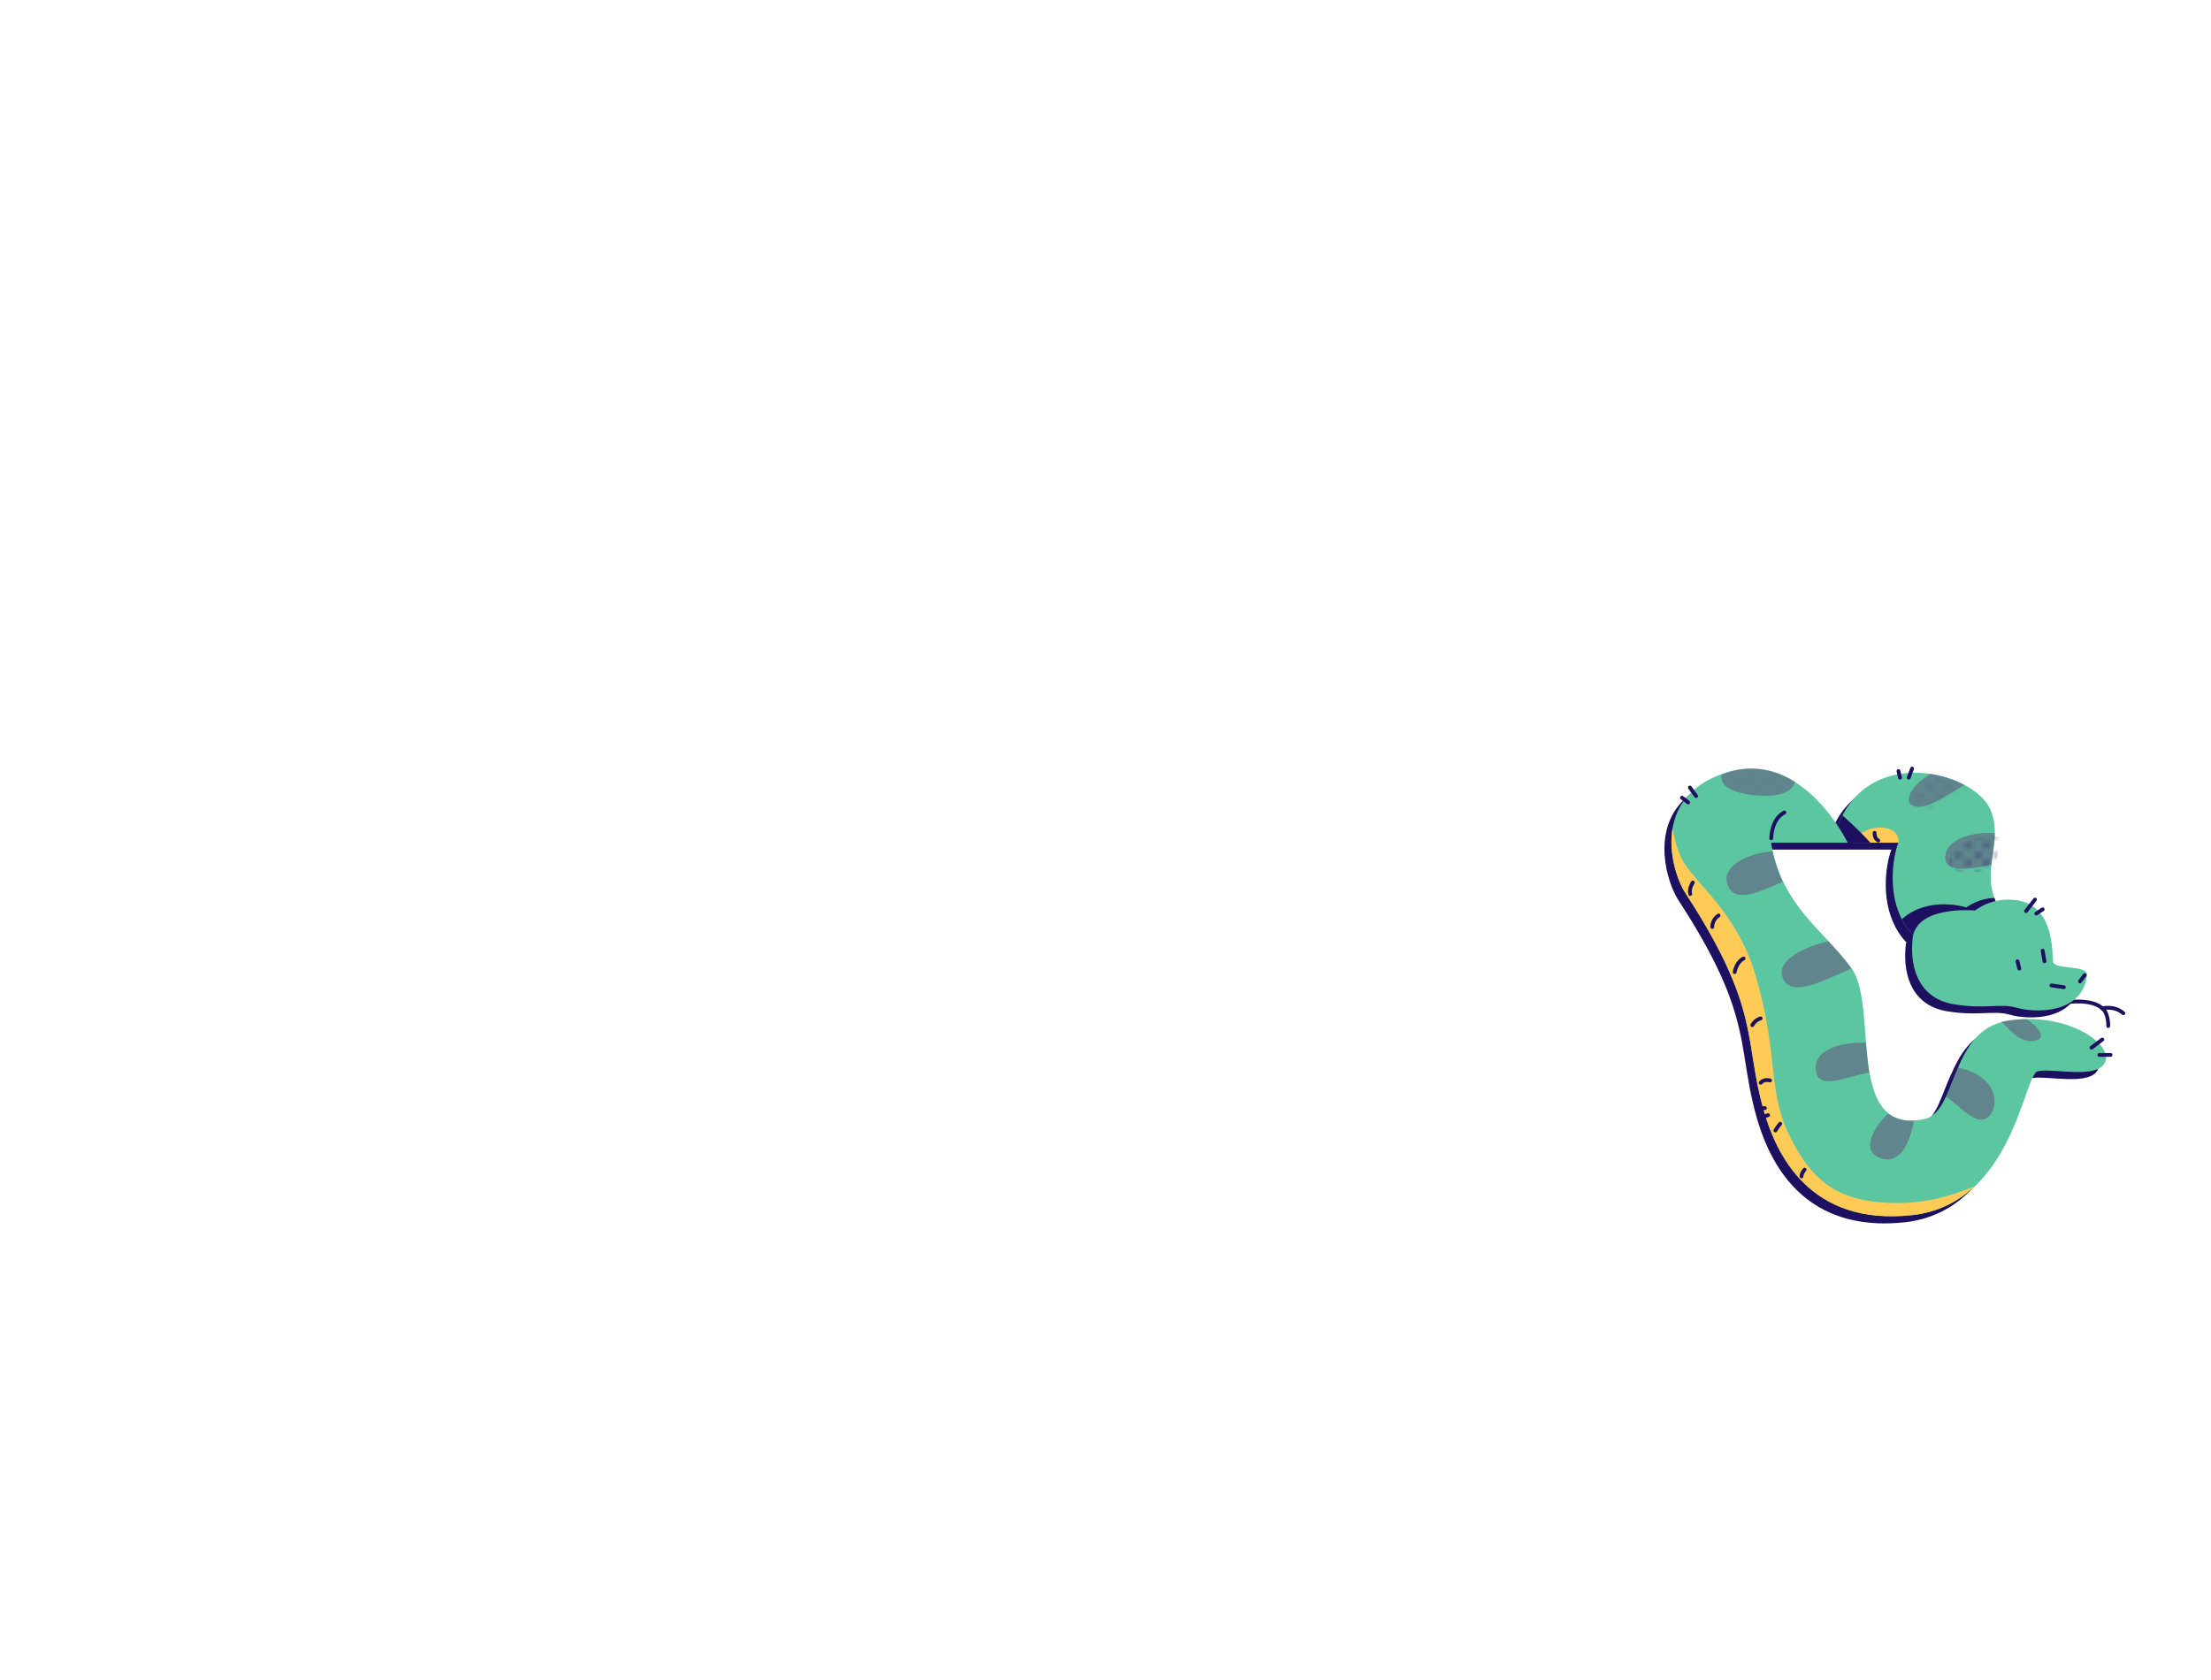 <?xml version="1.0" encoding="UTF-8"?><svg xmlns="http://www.w3.org/2000/svg" xmlns:xlink="http://www.w3.org/1999/xlink" viewBox="0 0 580 440.8"><defs><style>.cls-1{fill:#ffcb57;}.cls-2{fill:#1d1061;}.cls-3{fill:#65447a;opacity:.5;}.cls-4,.cls-5{fill:none;}.cls-6{fill:#5cc6a0;}.cls-7{isolation:isolate;}.cls-5{stroke:#1d1061;stroke-linecap:round;stroke-linejoin:round;}.cls-8{fill:url(#_40_10_ppp);mix-blend-mode:multiply;opacity:.25;}</style><pattern id="_40_10_ppp" x="0" y="0" width="10" height="10" patternTransform="translate(-390 1245.39)" patternUnits="userSpaceOnUse" viewBox="0 0 10 10"><rect class="cls-4" width="10" height="10"/><circle class="cls-2" cx="8.95" cy="8.95" r="1.05"/><circle class="cls-2" cx="3.68" cy="8.95" r="1.05"/><path class="cls-2" d="M8.95,4.74c.58,0,1.05-.47,1.05-1.05s-.47-1.05-1.05-1.05-1.05.47-1.05,1.05.47,1.05,1.05,1.05Z"/><path class="cls-2" d="M3.68,4.74c.58,0,1.05-.47,1.05-1.05s-.47-1.05-1.05-1.05-1.05.47-1.05,1.05.47,1.05,1.05,1.05Z"/><path class="cls-2" d="M1.05,7.37c.58,0,1.05-.47,1.05-1.05s-.47-1.05-1.05-1.05S0,5.73,0,6.32s.47,1.05,1.05,1.05Z"/><circle class="cls-2" cx="6.32" cy="6.32" r="1.05"/><path class="cls-2" d="M1.05,2.11c.58,0,1.05-.47,1.05-1.05S1.63,0,1.05,0,0,.47,0,1.05s.47,1.05,1.05,1.05Z"/><circle class="cls-2" cx="6.32" cy="1.05" r="1.05"/></pattern></defs><g class="cls-7"><g id="ZONE_3_A"><path class="cls-2" d="M527.35,269.32c-.95.07-1.91.18-2.88.34-.45.07-.88.17-1.31.27.02.02.04.04.06.05-6.16,1.68-9.16,6.76-11.4,11.95-.01,0-.02,0-.04,0-1.15,2.61-2.1,5.27-3.13,7.57,0,0,.01.01.02.02-1.42,3.04-3.06,5.36-5.67,5.91-20.98,4.42-11.87-29.36-19.07-39.48-7.21-10.11-18.37-16.21-21.13-33.03h16.16s0,0,0,0h17.19c-1.65,4.51-2.86,14.24,1.81,21.6.02.04.05.07.07.11.3.46.61.92.96,1.37.12.15.26.3.38.45.23.28.45.56.71.82-.06.27-.15.52-.17.82-.87,8.81,2.4,15.88,10.89,17.25,8.5,1.37,11.98-.38,16.56.93,4.58,1.31,17,1.74,18.3-8.5.38-2.94-8.72-1.31-8.93-3.7s.26-14.49-9.32-16.02c-2.16-.35-4.08-.18-5.71.2-.11-.25-.24-.51-.33-.77-1.15-3.14-1.11-6.02-.8-8.84h0c.11-.96.25-1.9.38-2.85.04-.31.09-.61.13-.92.02-.13.04-.26.05-.39.43-3.2.66-6.41-.71-9.91-1.39-3.58-5.74-6.8-11.14-8.57,0,0,0,0,0,0-1.5-.49-3.08-.86-4.71-1.1,0,0,0,0,0,0h0c-8.84-1.3-18.9,1.48-23.72,12.23-.07.16-.14.32-.21.48-.13.3-.26.6-.38.91-2.3-3.47-6.09-8.24-11.2-11.47.01-.03.02-.06.03-.09-2.67-1.67-5.72-2.88-9.07-3.28-.27-.03-.53-.06-.8-.08-.31-.02-.62-.05-.94-.06-2.33-.09-4.81.21-7.44,1.06-15.99,5.17-15.43,18.67-12.8,26.66,0,.02.02.04.02.07.22.65.44,1.26.68,1.83.02.04.03.07.05.11.23.55.47,1.06.7,1.52.01.03.03.06.04.09.24.47.49.89.72,1.25,2.52,3.86,4.64,7.35,6.45,10.55.9,1.6,1.72,3.13,2.47,4.59.37.73.73,1.44,1.07,2.14,1.02,2.1,1.89,4.06,2.63,5.91.25.62.48,1.22.7,1.81,1.33,3.56,2.21,6.72,2.87,9.71.22,1,.42,1.97.59,2.94.18.96.34,1.92.5,2.87.08.48.15.95.23,1.42.76,4.75,1.45,9.53,3.14,15.38.99,3.41,2.51,7.64,4.96,11.75.24.41.5.82.76,1.23,3.69,5.71,9.29,11.01,17.87,13.33,1.23.33,2.51.6,3.87.81,1.35.2,2.77.34,4.25.4,2.23.09,4.6,0,7.14-.27.85-.09,1.68-.22,2.48-.38.22-.04.43-.1.65-.15.58-.13,1.15-.25,1.7-.41.22-.06.43-.14.65-.21.53-.17,1.07-.33,1.58-.53.19-.07.37-.16.56-.23.53-.21,1.05-.43,1.55-.67.15-.07.29-.15.43-.22.53-.27,1.05-.54,1.56-.84.1-.06.2-.13.31-.19.54-.32,1.06-.66,1.57-1.02.06-.04.12-.09.18-.13.54-.39,1.07-.79,1.58-1.2.03-.02.05-.04.08-.07.54-.45,1.06-.91,1.57-1.38h0c11.49-10.87,13.78-29.32,16.43-30.1,3.6-1.06,15.89,2.33,17.8-2.54,1.8-4.6-9.07-12.29-23.13-11.05Z"/><path class="cls-6" d="M523.99,237.48c-4.64-9.19,1.64-16.1-1.73-24.75-4.22-10.85-35.57-18.56-41.48,8.37h17.19c-2,5.46-3.37,18.56,5.55,25.84l20.47-9.46Z"/><line class="cls-5" x1="501.59" y1="201.67" x2="500.7" y2="204.04"/><line class="cls-5" x1="498.02" y1="202.31" x2="498.42" y2="204.04"/><path class="cls-1" d="M497.97,221.11c.78-4.58-7.84-6.04-12.49,0h12.49Z"/><path class="cls-2" d="M480.77,221.11h9.89c-2.34-2.6-5.27-5.32-7.34-7.17-1.08,2.06-1.95,4.43-2.56,7.17Z"/><path class="cls-3" d="M523.29,218.64c-5.75-.68-13.46,1.78-12.99,6.78.34,3.68,7.23,2.61,12.1,1.39.31-2.74.87-5.41.89-8.18Z"/><path class="cls-3" d="M506.4,203.07c-5.35,3.17-7.46,7.75-4.02,8.55,3.16.74,8.81-3.18,12.95-5.66-2.6-1.39-5.68-2.41-8.93-2.89Z"/><path class="cls-8" d="M524.43,219.62c-5.75-.68-13.46,1.78-12.99,6.78.34,3.68,7.23,2.61,12.1,1.39.31-2.74.87-5.41.89-8.18Z"/><path class="cls-8" d="M507.54,204.04c-5.35,3.17-7.46,7.75-4.02,8.55,3.16.74,8.81-3.18,12.95-5.66-2.6-1.39-5.68-2.41-8.93-2.89Z"/><path class="cls-5" d="M491.75,218.53s-.13,1.42.96,2"/><path class="cls-2" d="M523.2,235.65c-1.56-.02-4.31.32-7.4,2.44,0,0-9.77-3.21-16.9,3.07,1.08,2.12,2.57,4.11,4.61,5.79l20.47-9.46c-.31-.62-.57-1.23-.79-1.83Z"/><path class="cls-5" d="M542.36,262.95s6.28-.97,9.12,1.62"/><path class="cls-5" d="M553.05,269.2s.08-3.42-1.57-4.62c0,0,3.11-.85,5.52,1.27"/><path class="cls-6" d="M547.48,255.94c.38-2.94-8.72-1.31-8.93-3.7-.22-2.4.26-14.49-9.32-16.02-6.64-1.06-11.12,2.68-11.12,2.68,0,0-15.52-1.45-16.39,7.36s2.4,15.88,10.89,17.25c8.5,1.37,11.98-.38,16.56.93,4.58,1.31,17,1.74,18.3-8.5Z"/><line class="cls-5" x1="533.83" y1="236.03" x2="531.49" y2="239.03"/><line class="cls-5" x1="535.84" y1="238.59" x2="534.15" y2="239.71"/><line class="cls-5" x1="545.62" y1="257.49" x2="546.86" y2="255.86"/><line class="cls-5" x1="538.14" y1="258.55" x2="541.4" y2="259.02"/><line class="cls-5" x1="535.84" y1="249.44" x2="536.32" y2="252.22"/><line class="cls-5" x1="529.71" y1="254.14" x2="529.23" y2="252.22"/><path class="cls-6" d="M484.68,221.1s-11.87-24.86-32-18.35c-20.13,6.51-14.03,26.25-10.6,31.52,20.13,30.84,15.24,38.59,20.66,57.32,3.16,10.91,11.76,30.2,38.85,27.24,26.37-2.88,29.29-36.66,32.89-37.72s15.89,2.33,17.8-2.54c1.91-4.87-10.38-13.22-25.64-10.74-15.26,2.48-13.12,23.95-21.83,25.79-20.98,4.42-11.87-29.36-19.07-39.48s-18.37-16.21-21.13-33.03h20.07Z"/><line class="cls-5" x1="443.3" y1="206.63" x2="444.93" y2="208.87"/><line class="cls-5" x1="441.23" y1="209.3" x2="442.86" y2="210.55"/><line class="cls-5" x1="551.48" y1="272.76" x2="548.64" y2="274.89"/><line class="cls-5" x1="550.71" y1="276.79" x2="553.65" y2="276.79"/><path class="cls-1" d="M498.03,315.65c-15.74.06-22.6-5.61-28.54-17.51-5.93-11.91-2.83-21.48-8.98-42.28-4.8-16.25-15.68-24.13-18.86-29.64-1.7-2.95-2.49-6.44-2.87-9.05-1.26,7.01,1.41,14.22,3.29,17.1,20.13,30.84,15.24,38.59,20.66,57.32,3.16,10.91,11.76,30.2,38.85,27.24,6.99-.76,12.32-3.71,16.46-7.63-5.37,2.34-12.22,4.42-20.02,4.45Z"/><path class="cls-5" d="M464.64,219.95s0-5.04,3.45-6.77"/><path class="cls-3" d="M470.93,205.12c-4.89-3.05-10.96-4.67-18.07-2.37-.46.15-.9.31-1.33.48-.27,2.33,1.49,4.83,9.31,5.46,6.92.56,9.41-1.36,10.09-3.57Z"/><path class="cls-3" d="M464.98,223.4c-6.19.32-14.1,4-11.63,9.16,2.26,4.73,8.91.98,14.3-1.21-1.11-2.37-2.03-5-2.68-7.95Z"/><path class="cls-3" d="M479.63,246.97c-5.66,1.3-13.87,4.78-11.97,9.62,2.17,5.54,11.46.31,18.03-2.5-1.85-2.51-3.93-4.82-6.06-7.13Z"/><path class="cls-3" d="M490.35,281.45c-.41-2.49-.66-5.17-.88-7.85-5.86-.19-13.45,1.39-13.16,6.87.31,5.87,7.37,2.15,14.03.97Z"/><path class="cls-3" d="M502.05,294.05c-2.84.15-5-.55-6.67-1.88-3.56,3.08-7.76,10.04-1.81,11.78,5.69,1.67,7.77-5.85,8.48-9.9Z"/><path class="cls-3" d="M510.45,287.69c3.37,2.22,7.35,7.3,10.46,5.8,3.56-1.72,4.26-11.04-7.33-13.37-1.15,2.61-2.1,5.27-3.13,7.57Z"/><path class="cls-3" d="M531.64,267.41c-1.74,0-3.53.14-5.38.44-.45.07-.88.17-1.31.27,2.33,1.87,4.58,5.52,8.59,4.99,3.71-.49,1.19-3.71-1.91-5.7Z"/><path class="cls-8" d="M471.69,206.88c-4.89-3.05-10.96-4.67-18.07-2.37-.46.15-.9.31-1.33.48-.27,2.33,1.49,4.83,9.31,5.46,6.92.56,9.41-1.36,10.09-3.57Z"/><path class="cls-8" d="M465.92,224.65c-6.19.32-14.1,4-11.63,9.16,2.26,4.73,8.91.98,14.3-1.21-1.11-2.37-2.03-5-2.68-7.95Z"/><path class="cls-8" d="M480.2,248.21c-5.66,1.3-13.87,4.78-11.97,9.62,2.17,5.54,11.46.31,18.03-2.5-1.85-2.51-3.93-4.82-6.06-7.13Z"/><path class="cls-8" d="M491.29,282.7c-.41-2.49-.66-5.17-.88-7.85-5.86-.19-13.45,1.39-13.16,6.87.31,5.87,7.37,2.15,14.03.97Z"/><path class="cls-8" d="M502.99,295.72c-2.84.15-5-.55-6.67-1.88-3.56,3.08-7.76,10.04-1.81,11.78,5.69,1.67,7.77-5.85,8.48-9.9Z"/><path class="cls-8" d="M511.66,288.94c3.37,2.22,7.35,7.3,10.46,5.8,3.56-1.72,4.26-11.04-7.33-13.37-1.15,2.61-2.1,5.27-3.13,7.57Z"/><path class="cls-8" d="M532.95,269.14c-1.74,0-3.53.14-5.38.44-.45.07-.88.17-1.31.27,2.33,1.87,4.58,5.52,8.59,4.99,3.71-.49,1.19-3.71-1.91-5.7Z"/><path class="cls-5" d="M444.06,231.57s-1.05,1.5-.68,2.99"/><path class="cls-5" d="M450.83,240.21s-1.66.95-1.66,3"/><path class="cls-5" d="M457.38,251.5s-1.79.7-2.33,3.56"/><path class="cls-5" d="M461.86,267.2s-1.42.36-2.19,1.78"/><path class="cls-5" d="M464.32,283.49s-1.48-.48-2.46.6"/><path class="cls-5" d="M467.01,294.84s-.79.89-1.28,1.78"/><path class="cls-5" d="M473.4,306.89s-.82.89-.82,1.78"/><line class="cls-5" x1="462.14" y1="293.12" x2="463.81" y2="292.59"/><line class="cls-5" x1="461.34" y1="290.75" x2="462.98" y2="290.75"/></g></g></svg>